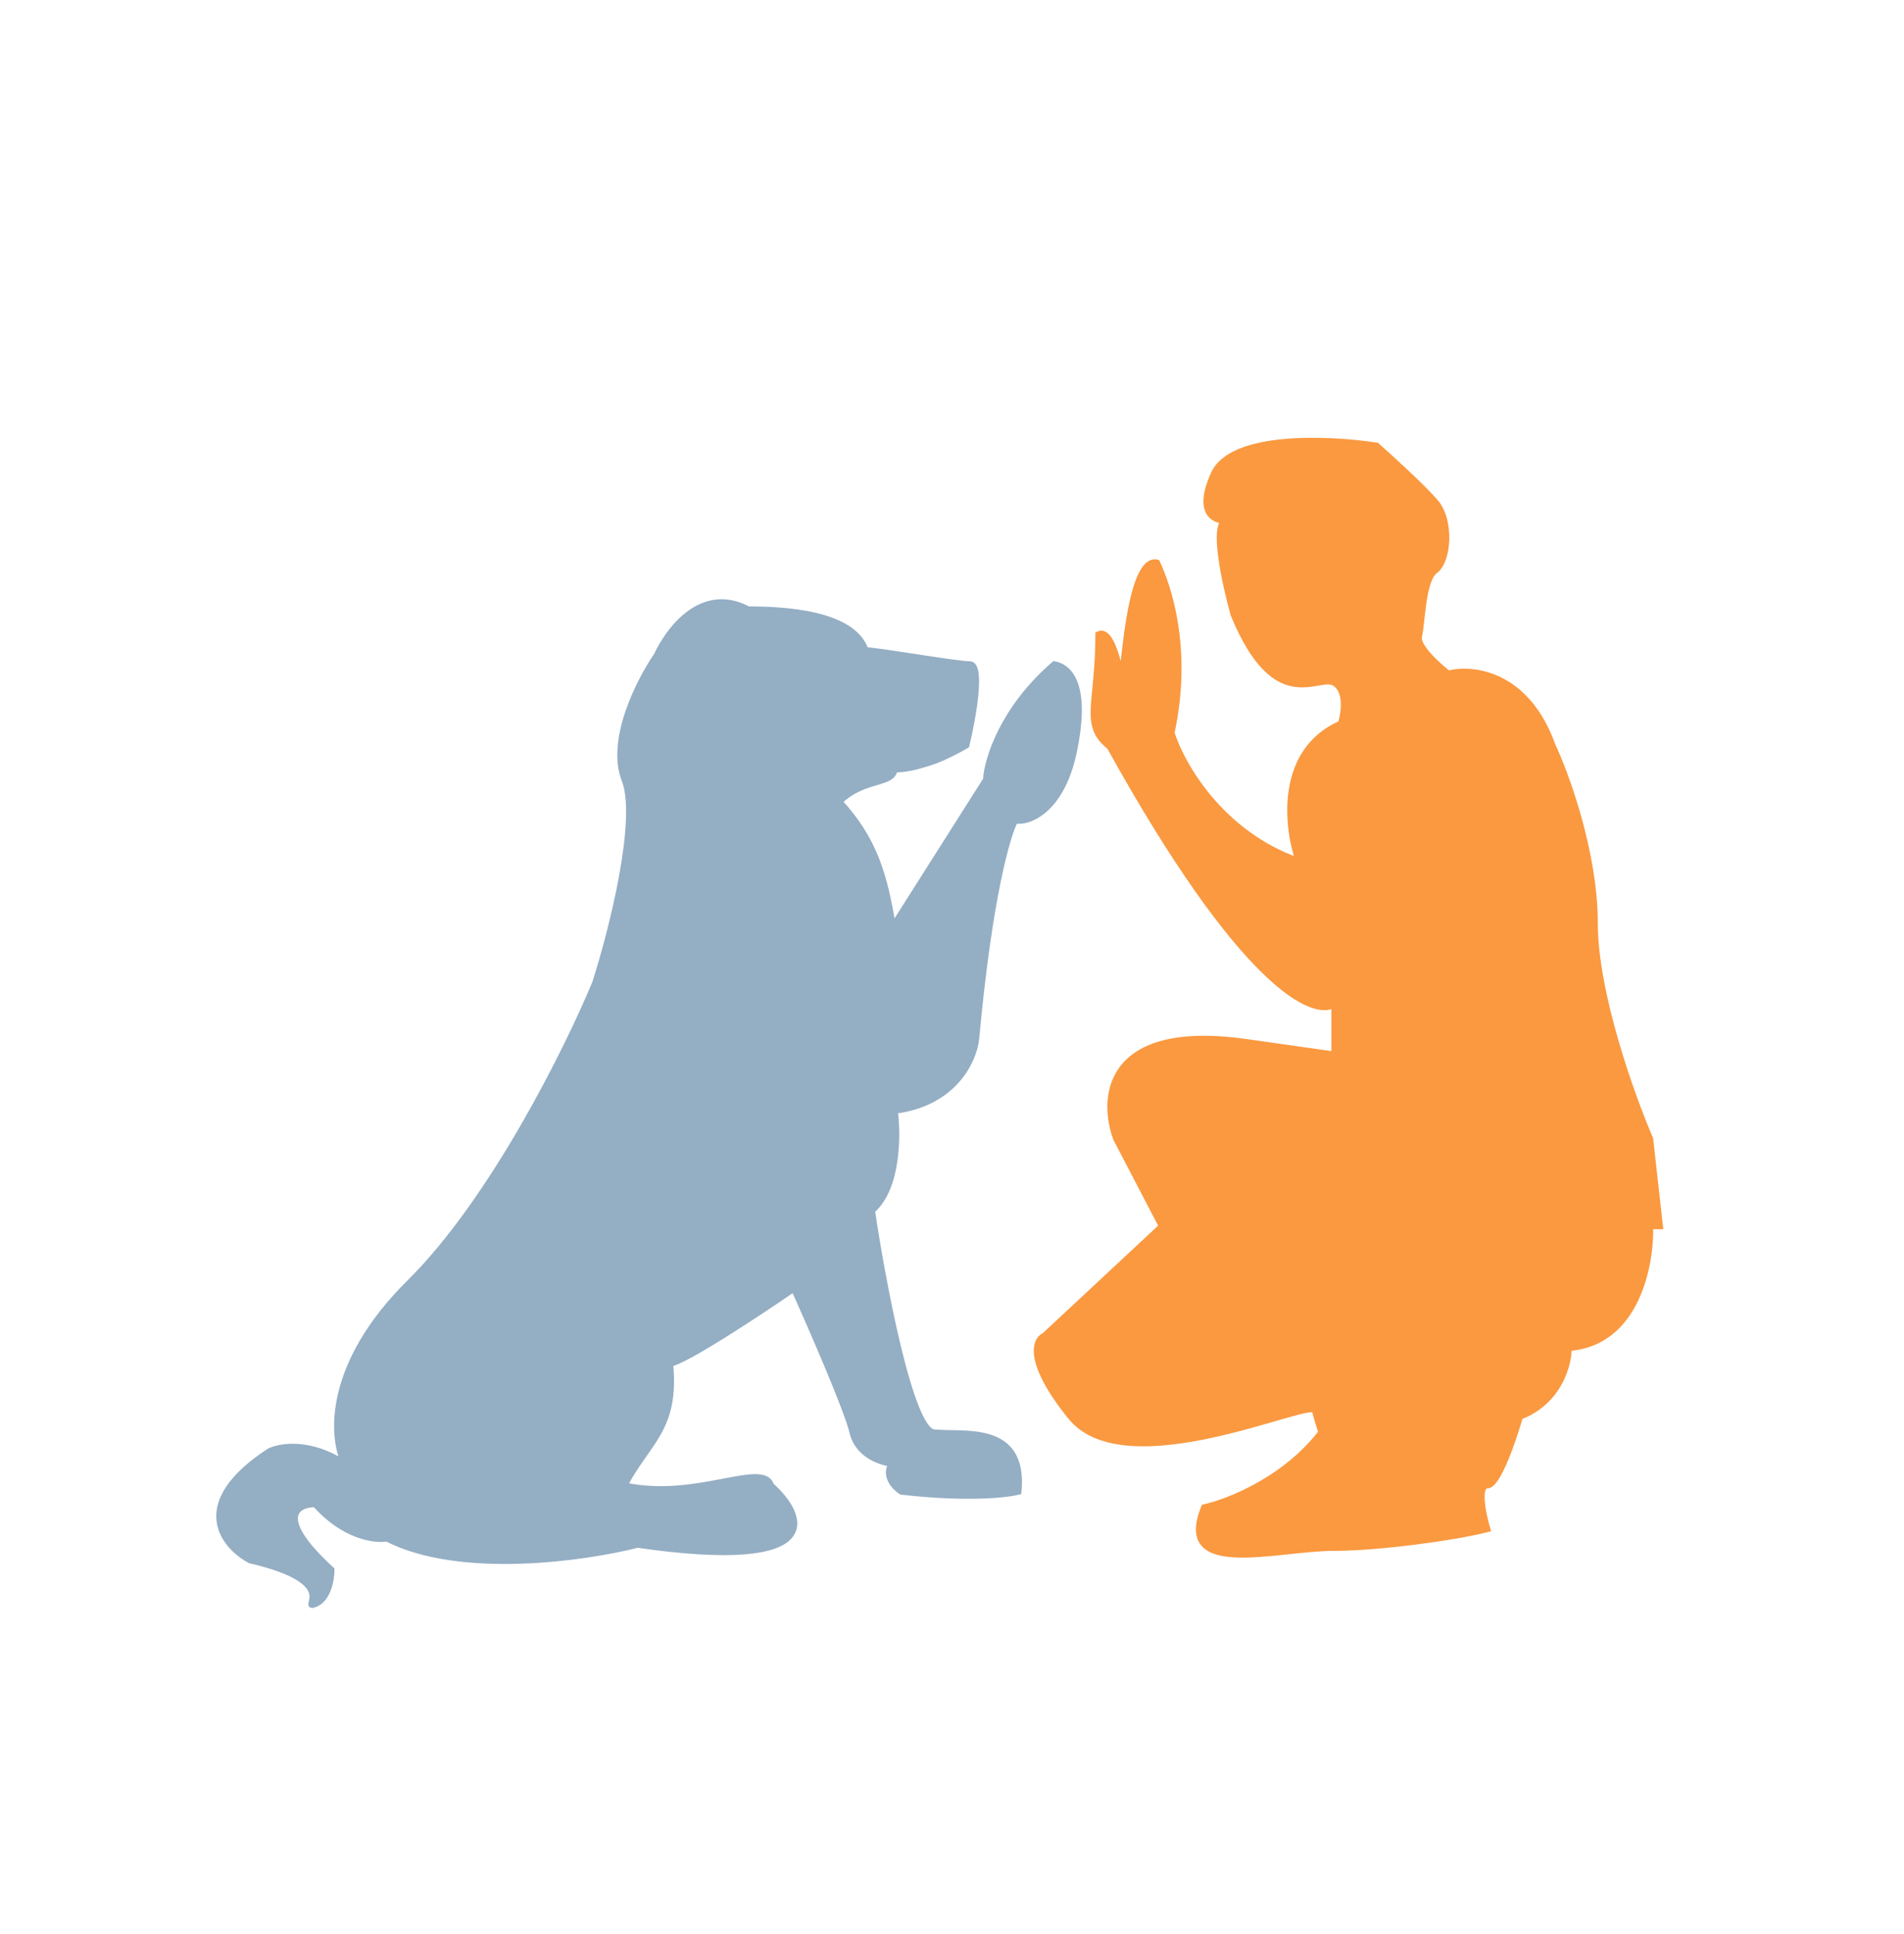 <svg width="321" height="326" viewBox="0 0 321 326" fill="none" xmlns="http://www.w3.org/2000/svg">
<g filter="url(#filter0_d)">
<path d="M15.878 187.602L304.728 187.602L304.728 34.264C200.657 10.208 134.816 3.04 15.878 34.264L15.878 187.602Z" fill="white"/>
<path d="M15.878 187.602L304.728 187.602L304.728 34.264C200.657 10.208 134.816 3.04 15.878 34.264L15.878 187.602Z" stroke="white"/>
</g>
<g filter="url(#filter1_d)">
<path d="M304.728 187.603H15.878V292.908C119.949 309.428 185.79 314.35 304.728 292.908V187.603Z" fill="white"/>
<path d="M304.728 187.603H15.878V292.908C119.949 309.428 185.79 314.35 304.728 292.908V187.603Z" stroke="white"/>
</g>
<rect x="15.878" y="74.297" width="288.85" height="197.235" fill="white"/>
<path d="M110.784 110.383C112.614 106.523 118.25 99.645 126.154 103.013C133.84 104.066 141.525 103.54 145.367 109.856C150.857 110.734 162.055 112.383 162.934 111.962C163.812 111.541 163.3 120.559 162.934 125.121C160.006 127.753 152.394 131.753 145.367 126.7" stroke="#94aec4"/>
<path d="M150.832 129.698C150.453 132.371 145.736 131.084 141.525 135.123C147.361 141.518 149.082 147.307 150.534 156.177L166.227 131.438C166.41 128.104 168.972 119.542 177.755 111.963C180.5 112.489 183.337 115.729 181.049 126.701C178.853 137.228 172.815 138.807 171.168 138.281C169.887 140.562 166.776 151.124 164.58 175.126C164.214 178.635 160.957 185.969 150.857 187.233C151.406 191.268 151.406 200.287 147.014 204.076C148.844 216.358 153.492 241.027 157.444 241.448C162.385 241.975 172.815 239.869 171.717 251.449C169.704 251.976 162.934 252.712 151.955 251.449C150.857 250.747 148.99 248.817 150.308 246.712C148.478 246.536 144.599 245.238 143.721 241.448C142.842 237.658 136.767 223.727 133.84 217.236C127.984 221.271 115.615 229.447 112.98 229.868C114.078 240.922 109.137 243.027 105.295 250.396C117.371 253.028 128.68 246.186 129.997 250.396C135.852 255.66 139.549 265.029 107.49 260.397C98.524 262.678 77.518 265.661 65.222 259.345C63.209 259.696 57.976 259.029 53.145 253.555C50.034 253.555 46.228 255.765 55.89 264.608C55.89 266.187 55.341 269.556 53.145 270.398C50.4 271.451 58.085 266.714 42.166 263.029C37.591 260.573 31.846 253.449 45.46 244.606C47.289 243.729 52.376 242.922 58.085 246.712C55.889 242.326 55.011 230.079 69.064 216.183C83.117 202.287 95.779 176.705 100.354 165.652C103.099 157.054 107.929 138.176 105.294 131.438C102.659 124.701 107.856 114.594 110.784 110.383C112.614 106.348 118.249 98.51 126.154 102.721C131.929 102.721 143.72 103.247 145.916 109.563C150.857 110.09 161.287 111.963 163.482 111.963C165.678 111.963 164.031 121.086 162.934 125.648C159.914 127.43 154.758 129.748 150.832 129.698Z" fill="#94aec4"/>
<path d="M150.857 129.333C150.857 132.491 145.916 130.912 141.525 135.123C147.361 141.518 149.082 147.307 150.534 156.177M151.955 165.652C151.427 162.106 150.994 158.987 150.534 156.177M150.534 156.177L166.227 131.438C166.41 128.104 168.972 119.542 177.755 111.963C180.5 112.489 183.337 115.729 181.049 126.701C178.853 137.228 172.815 138.807 171.168 138.281C169.887 140.562 166.776 151.124 164.58 175.126C164.214 178.635 160.957 185.969 150.857 187.233C151.406 191.268 151.406 200.287 147.014 204.076C148.844 216.358 153.492 241.027 157.444 241.448C162.385 241.975 172.815 239.869 171.717 251.449C169.704 251.976 162.934 252.712 151.955 251.449C150.857 250.747 148.99 248.817 150.308 246.712C148.478 246.536 144.599 245.238 143.721 241.448C142.842 237.658 136.767 223.727 133.84 217.236C127.984 221.271 115.615 229.447 112.98 229.868C114.078 240.922 109.137 243.027 105.295 250.396C117.371 253.028 128.68 246.186 129.997 250.396C135.852 255.66 139.549 265.029 107.49 260.397C98.524 262.678 77.518 265.661 65.222 259.345C63.209 259.696 57.976 259.029 53.145 253.555C50.034 253.555 46.228 255.765 55.89 264.608C55.89 266.187 55.341 269.556 53.145 270.398C50.4 271.451 58.085 266.714 42.166 263.029C37.591 260.573 31.846 253.449 45.46 244.606C47.289 243.729 52.376 242.922 58.085 246.712C55.889 242.326 55.011 230.079 69.064 216.183C83.117 202.287 95.779 176.705 100.354 165.652C103.099 157.054 107.929 138.176 105.294 131.438C102.659 124.701 107.856 114.594 110.784 110.383M110.784 110.383C110.052 113.191 109.027 120.911 110.784 129.333C112.54 137.754 121.763 145.474 126.154 148.282C128.716 149.685 134.608 150.177 137.682 140.913C140.756 131.649 132.742 123.718 128.35 120.911C125.056 118.805 118.798 113.752 120.116 110.383C121.433 107.015 124.69 106.523 126.154 106.699C126.886 105.822 128.35 104.826 126.154 102.721M110.784 110.383C112.614 106.348 118.249 98.51 126.154 102.721M126.154 102.721C131.929 102.721 143.72 103.247 145.916 109.563C150.857 110.09 161.287 111.963 163.482 111.963C165.678 111.963 164.031 121.086 162.934 125.648C158.176 128.455 148.112 132.596 145.916 126.701" stroke="#94aec4"/>
<path d="M206.717 87.758C204.699 87.865 201.644 86.447 204.652 79.853C207.727 73.116 224.232 73.888 232.1 75.116C234.478 77.221 239.785 82.064 241.981 84.591C244.725 87.749 244.176 94.591 241.981 96.171C239.785 97.75 239.785 105.119 239.236 107.224C238.797 108.909 242.347 112.137 244.176 113.541C248.202 112.488 257.351 113.435 261.743 125.647C264.121 130.735 268.879 143.859 268.879 155.65C268.879 167.44 275.1 184.775 278.211 191.969L279.858 206.707H278.211C278.394 213.199 275.905 226.393 264.487 227.235C264.487 230.043 262.841 236.289 256.253 238.815C255.155 242.675 252.52 250.395 250.764 250.395C249.007 250.395 250.032 255.308 250.764 257.764C245.274 259.168 232.481 260.923 224.963 260.923C215.083 260.923 198.065 266.186 203.006 254.08C207.031 253.203 216.62 249.448 222.768 241.447C222.585 240.921 222.109 239.447 221.67 237.763C221.121 235.657 189.831 250.395 180.499 238.815C173.034 229.551 174.461 225.832 176.108 225.13L195.87 206.707L188.184 191.969C185.623 185.126 186.428 172.283 210.142 175.652L224.963 177.757V169.335C221.487 171.616 209.483 166.304 187.087 125.88C182.432 122.195 185.176 118.743 185.176 106.931C187.372 105.878 188.58 112.089 189.019 113.773C189.458 115.458 190.117 93.771 195.057 94.824C196.887 98.684 200.591 109.224 197.516 123.542C199.163 128.805 205.751 140.49 218.925 145.122C216.913 139.332 215.522 126.594 226.062 121.962C226.61 120.208 227.159 116.383 224.963 115.12C222.219 113.541 215.083 120.91 207.946 103.54C206.507 98.366 204.29 88.107 206.717 87.758Z" fill="#fa9940" stroke="#fa9940"/>
<defs>
<filter id="filter0_d" x="0.378" y="0.947" width="319.85" height="205.155" filterUnits="userSpaceOnUse" color-interpolation-filters="sRGB">
<feFlood flood-opacity="0" result="BackgroundImageFix"/>
<feColorMatrix in="SourceAlpha" type="matrix" values="0 0 0 0 0 0 0 0 0 0 0 0 0 0 0 0 0 0 127 0"/>
<feOffset dy="3"/>
<feGaussianBlur stdDeviation="7.5"/>
<feColorMatrix type="matrix" values="0 0 0 0 0 0 0 0 0 0 0 0 0 0 0 0 0 0 0.28 0"/>
<feBlend mode="normal" in2="BackgroundImageFix" result="effect1_dropShadow"/>
<feBlend mode="normal" in="SourceGraphic" in2="effect1_dropShadow" result="shape"/>
</filter>
<filter id="filter1_d" x="0.378" y="175.103" width="319.85" height="150.6" filterUnits="userSpaceOnUse" color-interpolation-filters="sRGB">
<feFlood flood-opacity="0" result="BackgroundImageFix"/>
<feColorMatrix in="SourceAlpha" type="matrix" values="0 0 0 0 0 0 0 0 0 0 0 0 0 0 0 0 0 0 127 0"/>
<feOffset dy="3"/>
<feGaussianBlur stdDeviation="7.5"/>
<feColorMatrix type="matrix" values="0 0 0 0 0 0 0 0 0 0 0 0 0 0 0 0 0 0 0.28 0"/>
<feBlend mode="normal" in2="BackgroundImageFix" result="effect1_dropShadow"/>
<feBlend mode="normal" in="SourceGraphic" in2="effect1_dropShadow" result="shape"/>
</filter>
</defs>
</svg>

